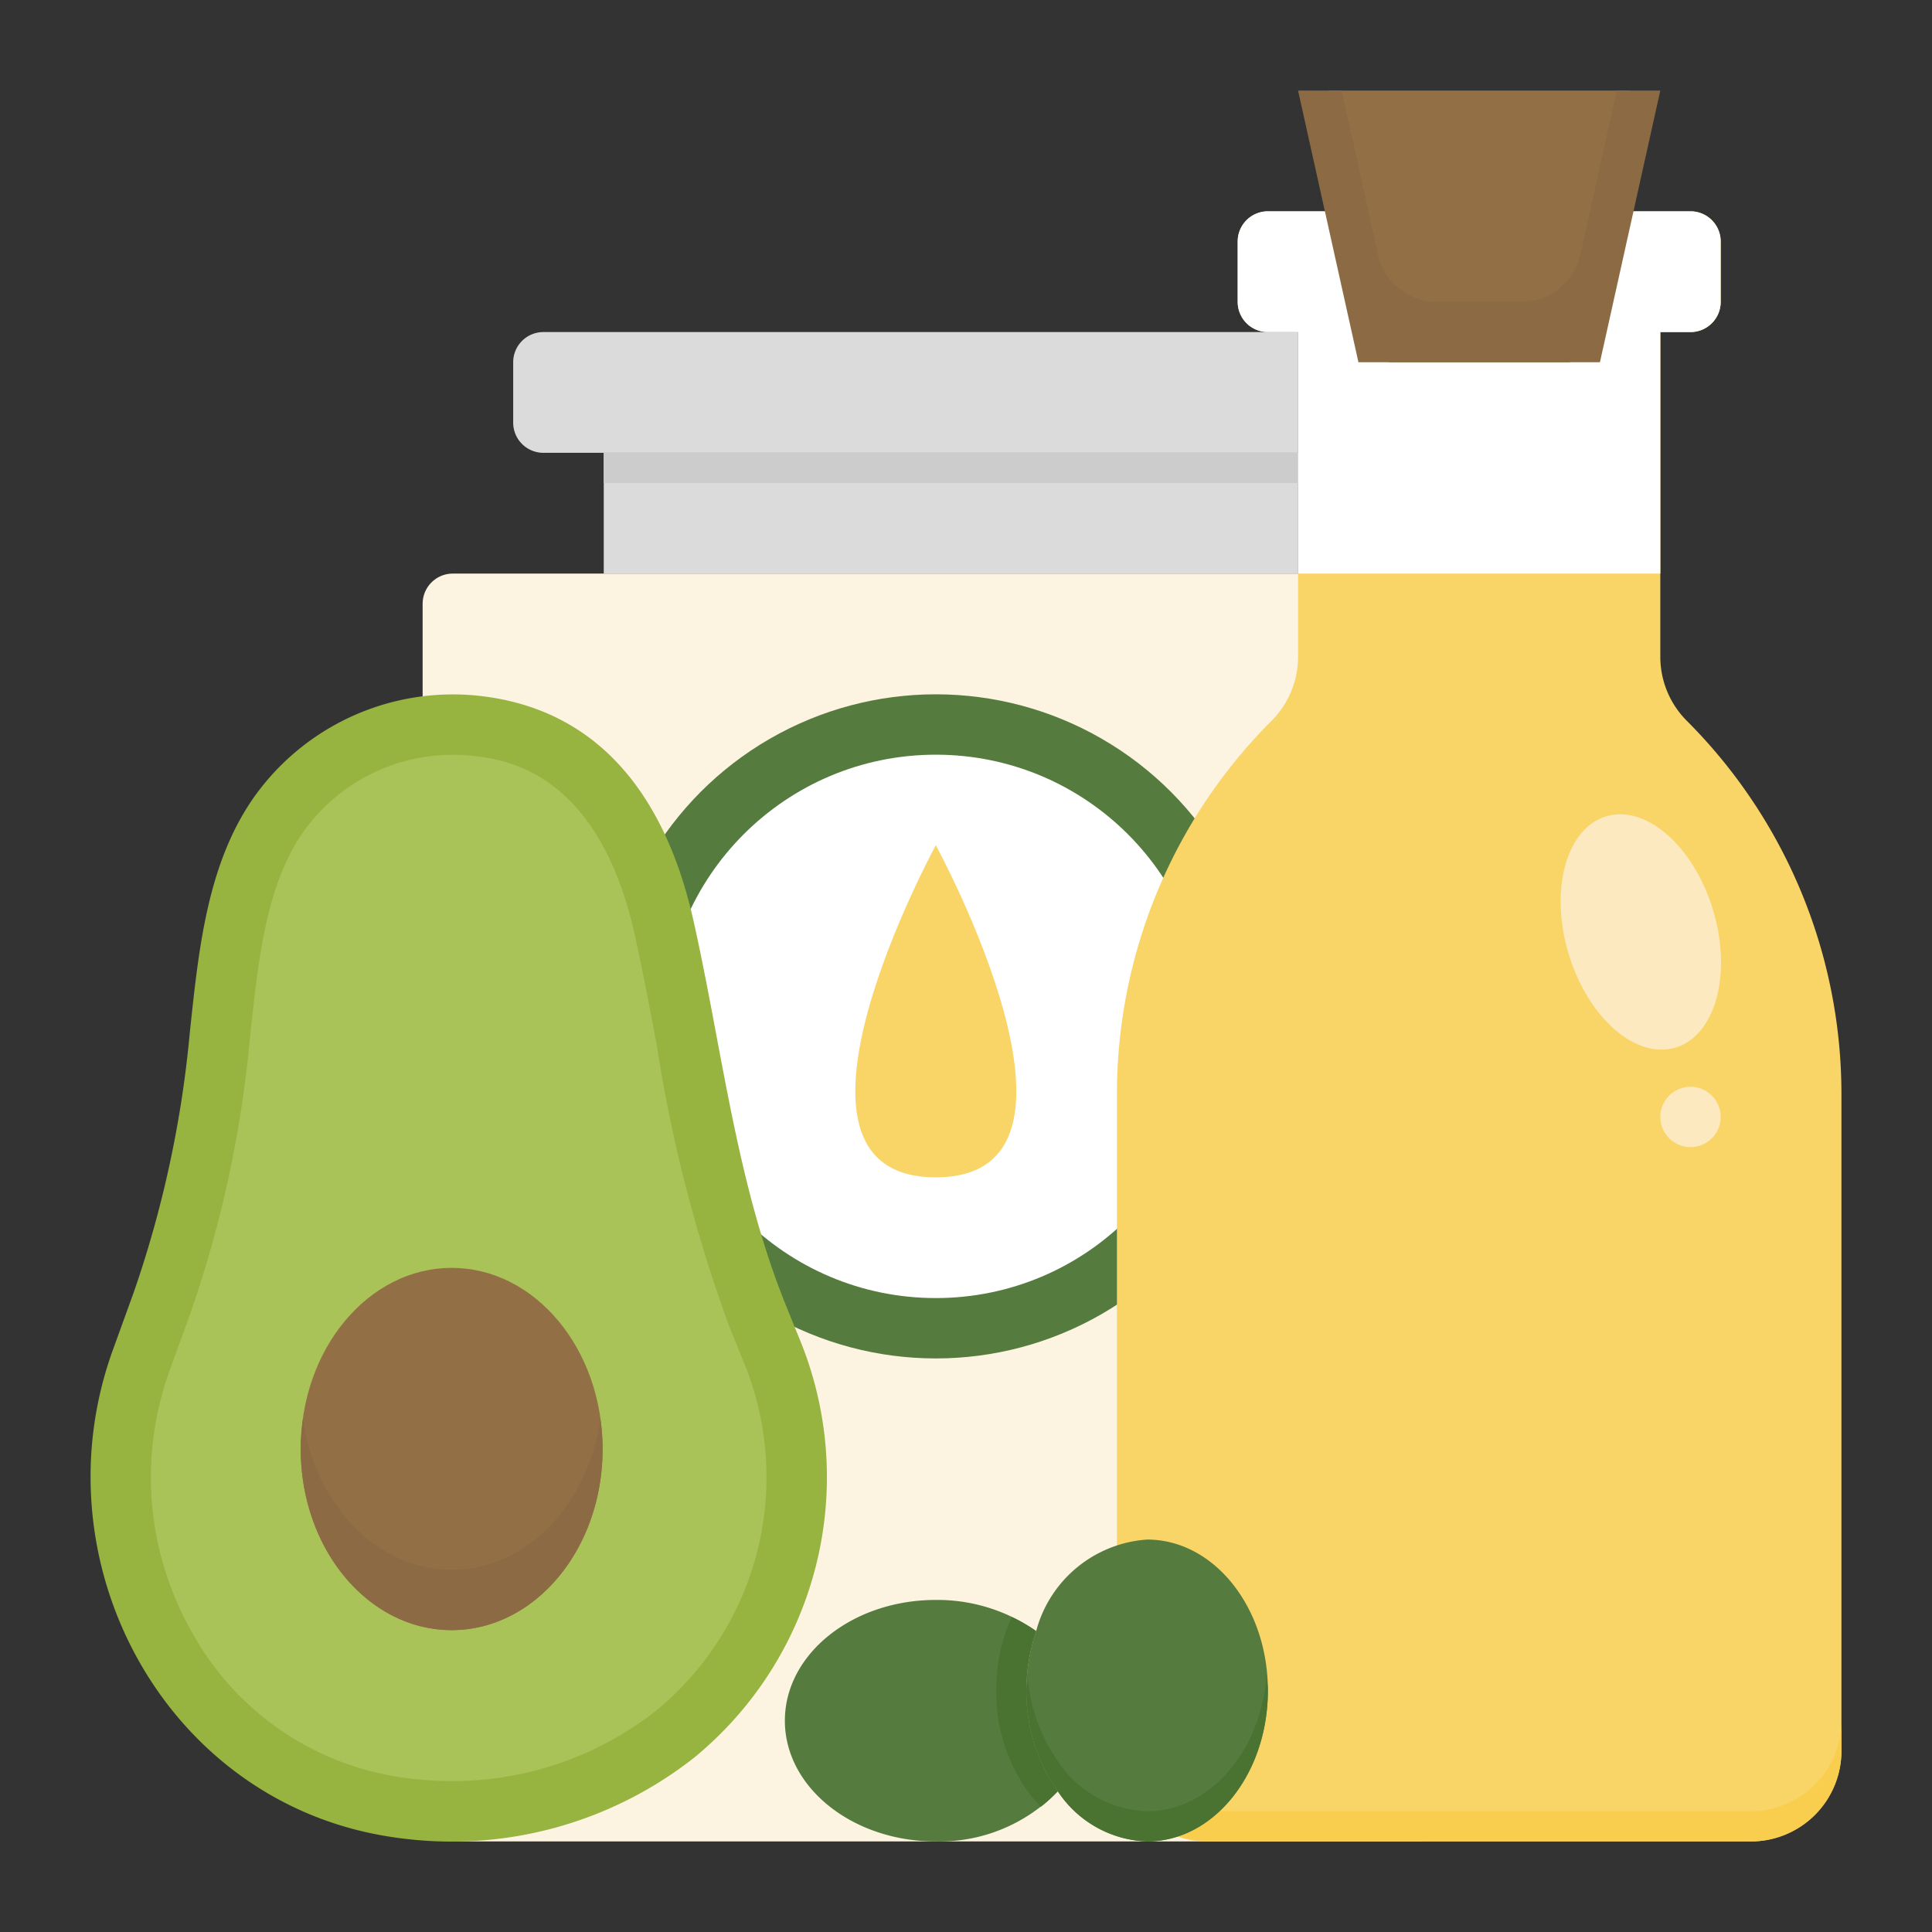 <svg id="Layer_1" height="512" viewBox="0 0 64 64" width="512" xmlns="http://www.w3.org/2000/svg" data-name="Layer 1"><rect x="0" y="0" width="64" height="64" fill="#333333" stroke="none"/><rect fill="#fcf3e0" height="42" rx="1" width="34" x="14" y="19"/><circle cx="31" cy="34" fill="#557c3e" r="11"/><circle cx="31" cy="34" fill="#fff" r="9"/><path d="m55 11h1a1 1 0 0 0 1-1v-2a1 1 0 0 0 -1-1h-14a1 1 0 0 0 -1 1v2a1 1 0 0 0 1 1h1v10.757a3 3 0 0 1 -.879 2.122 17.484 17.484 0 0 0 -5.121 12.364v21.757a3 3 0 0 0 3 3h18a3 3 0 0 0 3-3v-21.757a17.484 17.484 0 0 0 -5.121-12.364 3 3 0 0 1 -.879-2.122z" fill="#f9d467"/><path d="m43 11h-25a1 1 0 0 0 -1 1v2a1 1 0 0 0 1 1h25z" fill="#dbdbdb"/><path d="m20 15h23v4h-23z" fill="#dbdbdb"/><path d="m22.971 30.493q-.063-.284-.136-.562c-.918-3.524-2.954-6.426-6.938-6.878a8.079 8.079 0 0 0 -7.478 3.347c-1.579 2.239-1.844 5.146-2.13 7.79a36.4 36.4 0 0 1 -1.855 8.61l-.693 1.913c-2.513 6.93 1.6 14.743 8.845 16.075q.438.081.887.131a12.98 12.98 0 0 0 9.519-2.693 12.012 12.012 0 0 0 3.462-13.947l-.129-.317-.282-.7c-1.655-4.084-2.115-8.498-3.072-12.769z" fill="#97b340"/><path d="m14.962 59a11.5 11.5 0 0 1 -1.268-.07q-.378-.043-.747-.111a9.463 9.463 0 0 1 -6.567-4.711 10.374 10.374 0 0 1 -.758-8.715l.693-1.913a38.217 38.217 0 0 0 1.962-9.08l.029-.271c.256-2.38.521-4.841 1.748-6.581a6.067 6.067 0 0 1 5.618-2.507c.974.11 3.939.447 5.228 5.4q.063.242.119.491c.274 1.226.513 2.5.744 3.728a48.36 48.36 0 0 0 2.426 9.361l.411 1.009a10.01 10.01 0 0 1 -2.845 11.621 10.881 10.881 0 0 1 -6.793 2.349z" fill="#a9c358"/><ellipse cx="14.962" cy="48" fill="#936f46" rx="5" ry="6"/><path d="m31 39c6 0 0-11 0-11s-6 11 0 11z" fill="#f9d467"/><ellipse cx="54.344" cy="30.899" fill="#fce9c0" rx="2.5" ry="4" transform="matrix(.958 -.287 .287 .958 -6.575 16.868)"/><circle cx="56" cy="37" fill="#fce9c0" r="1"/><path d="m14.962 52c-2.477 0-4.528-2.163-4.925-5a7.141 7.141 0 0 0 -.075 1c0 3.314 2.238 6 5 6s5-2.686 5-6a7.141 7.141 0 0 0 -.075-1c-.398 2.837-2.448 5-4.925 5z" fill="#8c6a43"/><path d="m20 15h23v1h-23z" fill="#ccc"/><path d="m56 11a1 1 0 0 0 1-1v-2a1 1 0 0 0 -1-1h-14a1 1 0 0 0 -1 1v2a1 1 0 0 0 1 1h1v8h12v-8z" fill="#fff"/><path d="m44 3 .889 4 1.111 5h6l1.111-5 .889-4z" fill="#936f46"/><path d="m53.111 5-.763 3.434a2 2 0 0 1 -1.948 1.566h-2.8a2 2 0 0 1 -1.952-1.566l-.759-3.434-.445-2h-1.444l2 9h8l2-9h-1.444z" fill="#8c6a43"/><path d="m58 60h-18a3 3 0 0 1 -3-3v1a3 3 0 0 0 3 3h18a3 3 0 0 0 3-3v-1a3 3 0 0 1 -3 3z" fill="#f9cd4d"/><path d="m34 56a6.047 6.047 0 0 1 .324-1.968 5.7 5.7 0 0 0 -3.324-1.032c-2.761 0-5 1.791-5 4s2.239 4 5 4a5.446 5.446 0 0 0 4.041-1.662 5.7 5.7 0 0 1 -1.041-3.338z" fill="#557c3e"/><path d="m35.041 59.338a3.69 3.69 0 0 0 2.959 1.662c2.209 0 4-2.239 4-5s-1.791-5-4-5a4.091 4.091 0 0 0 -3.676 3.032 6.047 6.047 0 0 0 -.324 1.968 5.7 5.7 0 0 0 1.041 3.338z" fill="#557c3e"/><g fill="#4a7331"><path d="m34 56a6.047 6.047 0 0 1 .324-1.968 5.229 5.229 0 0 0 -.807-.467c-.068.152-.138.3-.193.467a6.047 6.047 0 0 0 -.324 1.968 5.7 5.7 0 0 0 1.041 3.338 4.626 4.626 0 0 0 .437.514 4.541 4.541 0 0 0 .563-.514 5.7 5.7 0 0 1 -1.041-3.338z"/><path d="m38 60a3.69 3.69 0 0 1 -2.959-1.662 5.64 5.64 0 0 1 -1-2.821c-.013.161-.04.317-.04.483a5.7 5.7 0 0 0 1.041 3.338 3.69 3.69 0 0 0 2.958 1.662c2.209 0 4-2.239 4-5 0-.171-.027-.333-.04-.5-.204 2.523-1.888 4.5-3.96 4.5z"/></g></svg>